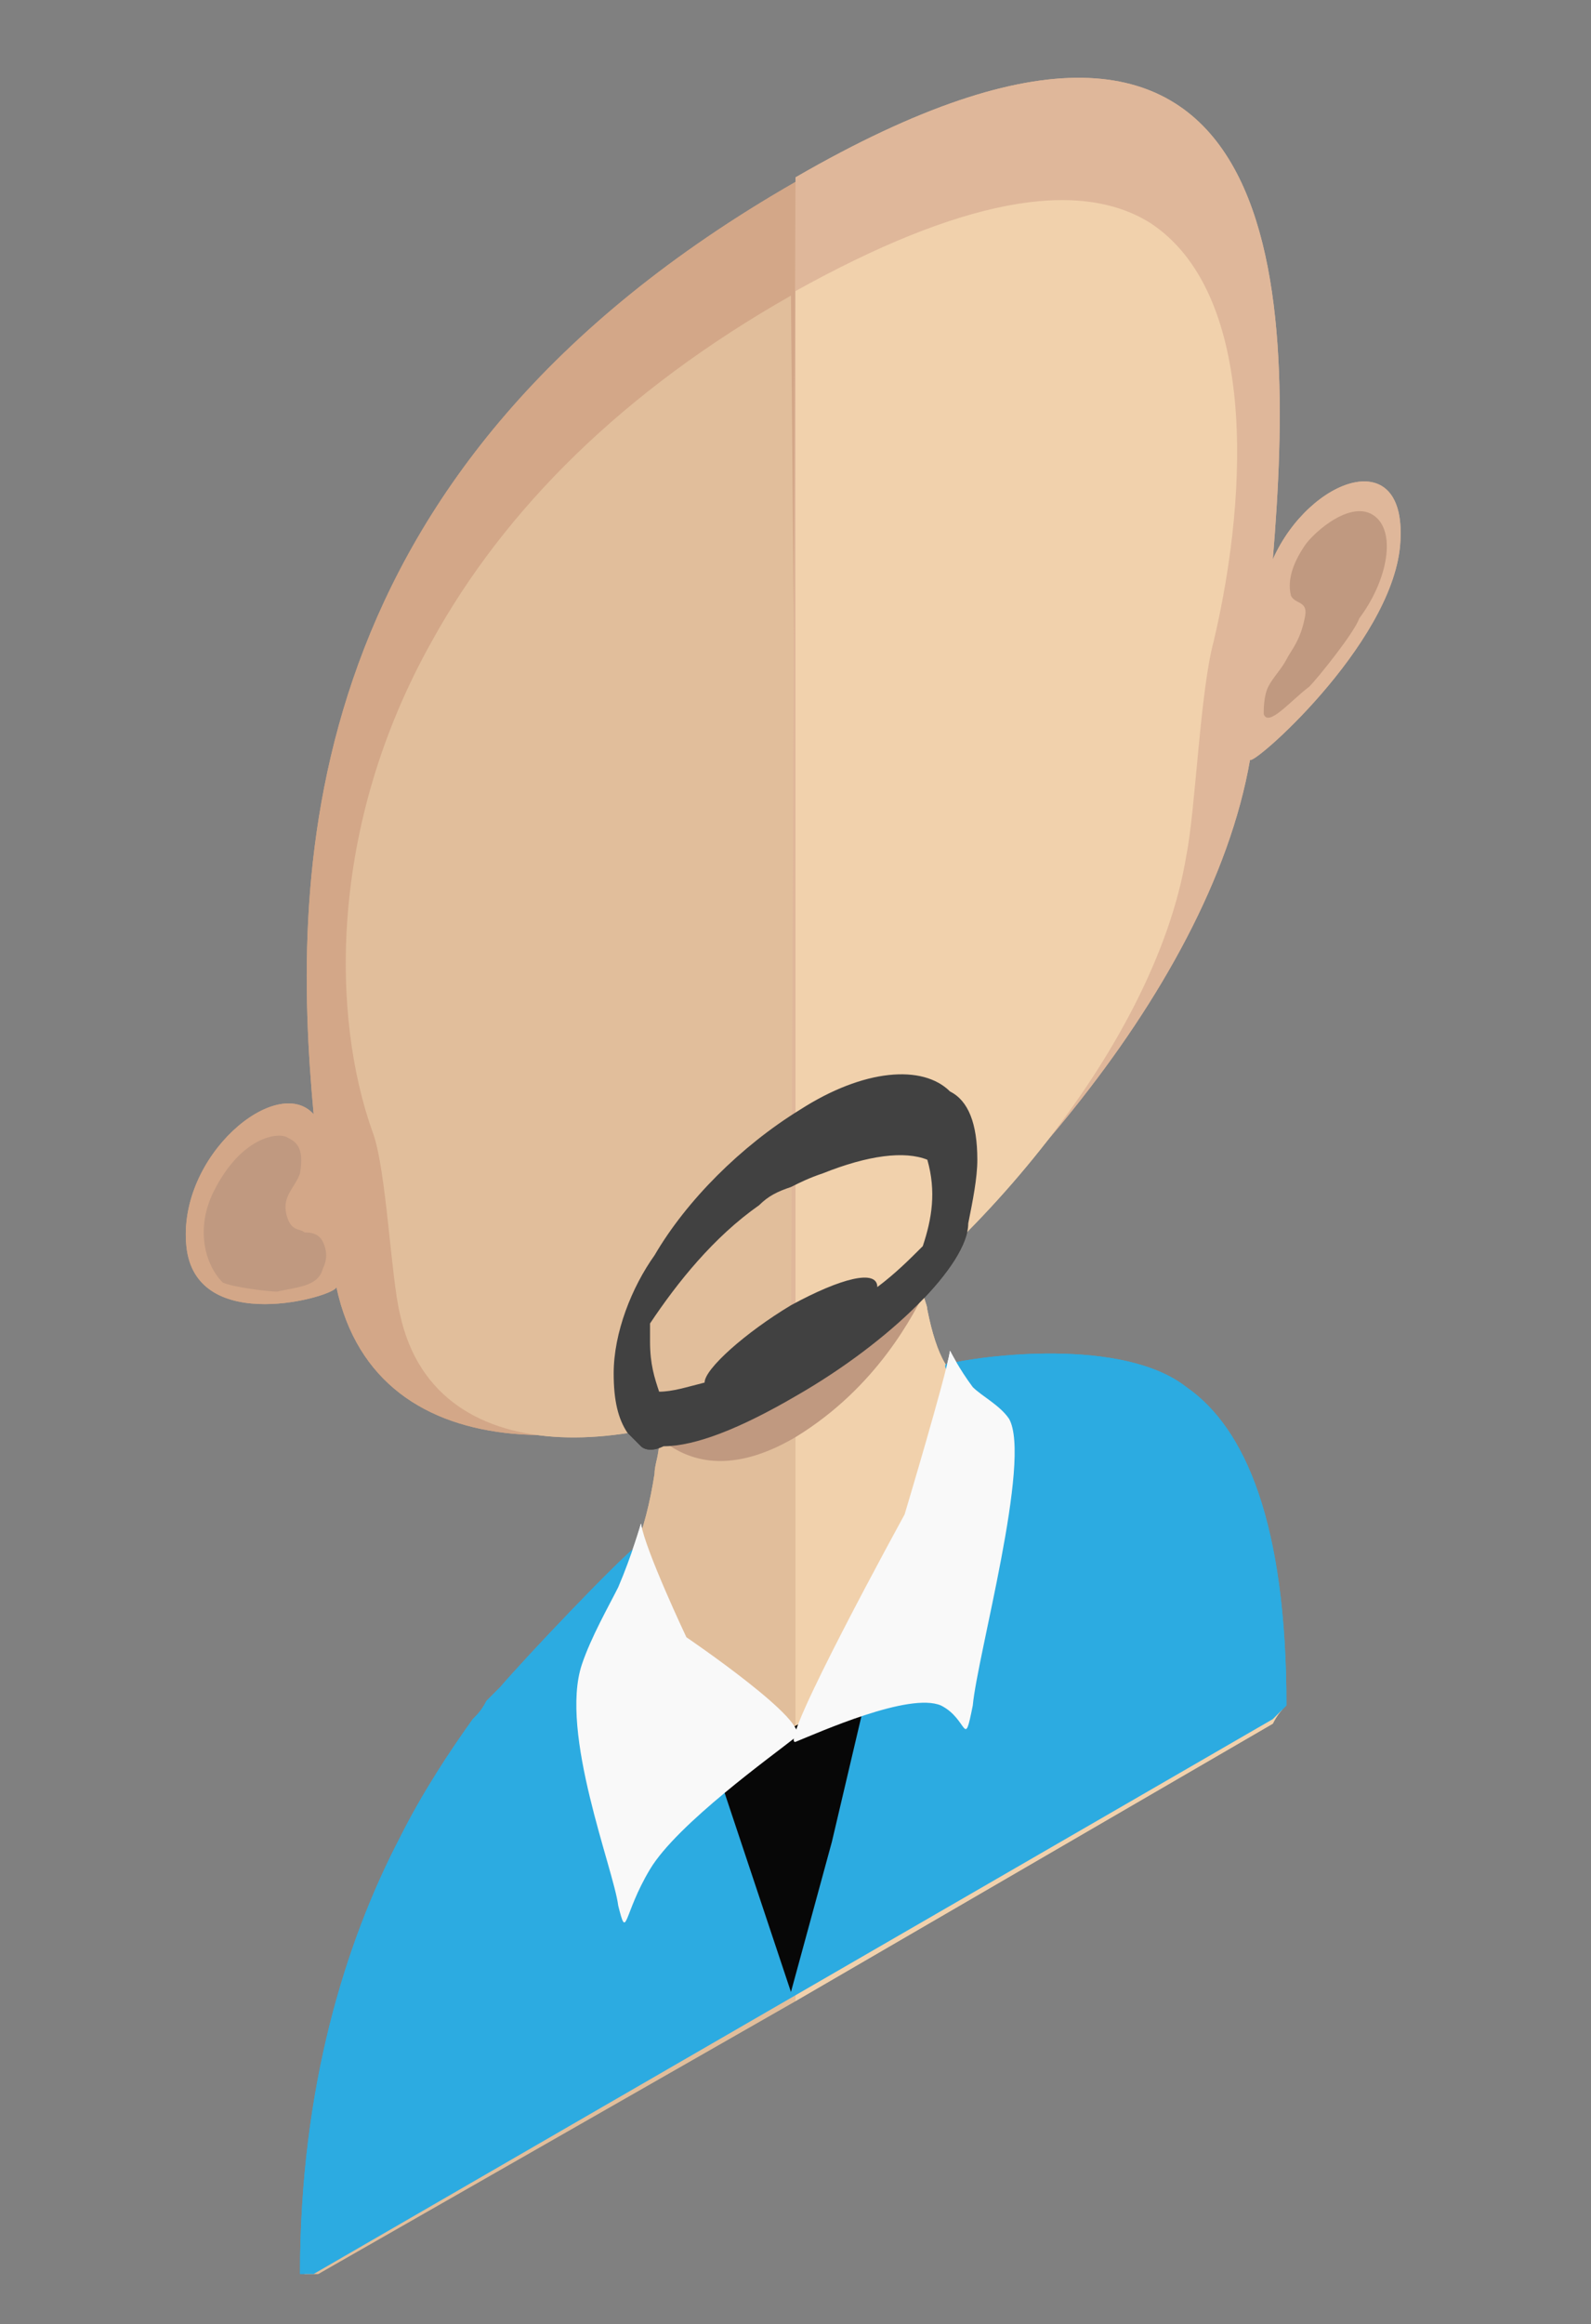 <svg id="Layer_1" xmlns="http://www.w3.org/2000/svg" xmlns:xlink="http://www.w3.org/1999/xlink" viewBox="0 0 35 51.1"><rect x="0" y="0" width="35" height="51.1" fill="#808080" stroke="none"/><style>.st0{fill:#E1BE9B;} .st1{fill:#F1D1AC;} .st2{clip-path:url(#SVGID_2_);fill:#C09980;} .st3{fill:#D3A788;} .st4{fill:#C09980;} .st5{fill:#2CABE1;} .st6{fill:#070707;} .st7{fill:#F9F9F9;} .st8{fill:#DFB79A;} .st9{fill:#414141;} .st10{clip-path:url(#SVGID_4_);fill:#C09980;} .st11{fill:#E2E2E2;} .st12{fill:#AD2130;} .st13{fill:#371E14;} .st14{fill:#22120C;} .st15{fill:#050505;} .st16{fill:#404041;} .st17{opacity:0.7;fill:#C09980;} .st18{fill:#F5EFD6;} .st19{fill:#1F1F33;} .st20{fill:none;} .st21{fill:#1A1A1A;} .st22{fill:#928C44;} .st23{fill:#C6696F;} .st24{fill:#D87374;} .st25{fill:#5C4C52;} .st26{fill:#FFF100;} .st27{clip-path:url(#SVGID_6_);fill:#C09980;} .st28{fill:#462E16;} .st29{fill:#2B2829;} .st30{clip-path:url(#SVGID_8_);fill:#C09980;} .st31{fill:#432612;} .st32{fill:#502C15;} .st33{fill:#383838;} .st34{fill:#6B6B6B;} .st35{clip-path:url(#SVGID_10_);fill:#C09980;} .st36{fill:#2E3083;} .st37{fill:#222323;} .st38{fill:#231F20;} .st39{fill:#222255;} .st40{fill:#FFFFFF;} .st41{clip-path:url(#SVGID_12_);fill:#C09980;} .st42{clip-path:url(#SVGID_14_);fill:#C09980;} .st43{fill:#2A1F17;} .st44{fill:none;stroke:#231F20;stroke-width:0.5;stroke-miterlimit:10;} .st45{fill:#473325;} .st46{fill:#ED827C;} .st47{fill:#181818;} .st48{fill:#191818;} .st49{fill:#857095;} .st50{fill:#718FAF;} .st51{fill:#DEDEEF;} .st52{clip-path:url(#SVGID_16_);fill:#C09980;} .st53{clip-path:url(#SVGID_18_);fill:#C09980;} .st54{clip-path:url(#SVGID_20_);fill:#C09980;} .st55{fill:#AE7546;} .st56{fill:#CD926B;} .st57{fill:#563B20;} .st58{fill:#935D34;} .st59{fill:#332214;} .st60{fill:#DCAE8F;} .st61{fill:#267138;} .st62{fill:#F6ED83;} .st63{fill:#E77C7C;} .st64{fill:#694A25;} .st65{fill:#2B0F0F;} .st66{clip-path:url(#SVGID_22_);fill:#C09980;} .st67{fill:#C76A6F;} .st68{fill:#28160E;} .st69{fill:#3E2116;} .st70{fill:#27160F;} .st71{fill:#16374B;} .st72{fill:#4E1123;} .st73{clip-path:url(#SVGID_24_);fill:#C09980;} .st74{fill:#F7DF2F;} .st75{fill:#7C712D;} .st76{fill:#455BA8;} .st77{fill:#E1CF2A;} .st78{fill:#494A7D;} .st79{fill:#1E2859;} .st80{fill:#483417;} .st81{fill:#E6E7E8;} .st82{fill:#965458;} .st83{clip-path:url(#SVGID_26_);fill:#C09980;} .st84{fill:#DDDDDC;} .st85{fill:#7D494E;} .st86{fill:#182121;} .st87{clip-path:url(#SVGID_32_);fill:#C09980;} .st88{clip-path:url(#SVGID_38_);fill:#C09980;} .st89{fill:#D6868D;} .st90{fill:#0D0D10;} .st91{fill:#865823;} .st92{clip-path:url(#SVGID_40_);fill:#C09980;} .st93{fill:#B7854E;} .st94{fill:#A06D38;} .st95{fill:#44803C;} .st96{fill:#366933;} .st97{fill:#EADE59;} .st98{fill:#DFCF3F;} .st99{fill:#C52026;} .st100{clip-path:url(#SVGID_42_);fill:#C09980;} .st101{fill:#D3D3D3;} .st102{fill:#EFEFEF;} .st103{fill:#EDC01B;} .st104{clip-path:url(#SVGID_44_);fill:#C09980;} .st105{fill:#F1D0B3;} .st106{fill:#5AACC4;} .st107{fill:#3A4D80;} .st108{fill:#4A484A;} .st109{clip-path:url(#SVGID_46_);fill:#C09980;} .st110{fill:#F1F1F2;} .st111{clip-path:url(#SVGID_48_);fill:#C09980;} .st112{clip-path:url(#SVGID_50_);fill:#C09980;} .st113{fill:#2D3518;} .st114{fill:#1C263F;} .st115{clip-path:url(#SVGID_52_);fill:#C09980;} .st116{fill:#774C1E;} .st117{fill:#864F21;} .st118{fill:#174F3E;} .st119{fill:#103529;} .st120{fill:#FFF5F0;} .st121{fill:#606060;} .st122{fill:#393C3D;} .st123{fill:#DDB58E;} .st124{fill:#E0605C;}</style><path class="st0" d="M17.5 24.7V44L7 50h-.3c0-8.5 4.4-13 5.9-14.4.3-.3.5-.4.5-.4h.1l.1-.1c.5-.4.9-1.4 1.1-2.7 0-.2.1-.4.1-.7.1-.4.1-.8.1-1.2 0-.2 0-.5.1-.7.1-1.2.1-2.5.1-3.8.1 0 1.5-.7 2.7-1.3"/><path class="st1" d="M28.2 37.6s-.1.1-.2.3L17.5 44V24.7C18.6 24 20 23 20 23c0 1.2 0 2.5.1 3.6 0 .2 0 .4.1.7 0 .4.1.7.1 1.1 0 .1.1.3.1.4.2 1 .5 1.6 1 1.6h.1c.1 0 .2 0 .2-.1 0 0 .2-.1.5-.2 1.6-.5 6-1.1 6 7.5"/><defs><path id="SVGID_1_" d="M14.6 33.3l5.8-3.4v-3.4l-5.8 3.3z"/></defs><clipPath id="SVGID_2_"><use xlink:href="#SVGID_1_" overflow="visible"/></clipPath><path class="st2" d="M20.4 28.3c-.3.6-1.1 2.2-2.9 3.3-1.7 1-2.6.3-2.9.1.1-.4.1-.8.1-1.2 0-.2 0-.5.1-.7.8-.3 1.7-.7 2.6-1.2 1-.6 1.9-1.2 2.7-1.9 0 .2 0 .4.1.7.1.3.1.6.2.9"/><path class="st3" d="M17.5 4C6.5 10.3 6.4 19.1 6.9 24.5c-.8-.9-3 .9-2.8 2.9.2 2 3.3 1.1 3.3.9.9 4.2 6.1 3.8 10.1 1.8V4c0-.1 0 0 0 0"/><path class="st4" d="M4.7 26.2c.6-1.2 1.4-1.3 1.6-1.2.2.1.4.2.3.8-.1.3-.4.5-.3.9.1.4.3.3.4.4.1 0 .3 0 .4.2.1.2.1.4 0 .6-.1.4-.6.4-1 .5-.2 0-1-.1-1.2-.2-.4-.4-.6-1.2-.2-2"/><path class="st0" d="M17.4 6.5c-3.7 2.1-6.3 4.7-7.9 7.6-2.3 4.1-2.2 8.3-1.3 10.8.3.8.4 3.2.6 4 .8 3.7 5.7 3.1 8.8 1.2l-.2-23.6c.1 0 0 0 0 0"/><path class="st5" d="M28.3 37.5l-.3.3L6.9 50h-.3c0-4.1 1-7.3 2.2-9.6.5-1 1.1-1.9 1.6-2.6.1-.1.2-.2.3-.4l.3-.3c.6-.7 2.6-2.8 3-3.1l-.7 2.2c0 .8 2 3.1 4.1 1.9 2.2-1.3 4.4-6.2 4.3-7 .2-.5-1-.8-.9-1.1.8-.2 3.9-.6 5.3.5 1.3.9 2.2 3 2.2 7"/><path class="st6" d="M17.4 43.8l-.8-2.4-.8-2.4 1.6-1 1.7-.9-.8 3.4z"/><path class="st7" d="M22.2 31.2c-.2-.3-.6-.5-.8-.7-.3-.4-.5-.8-.5-.8-.1.6-1 3.6-1 3.6s-2.8 5.1-2.4 5c.5-.2 2.5-1.1 3.2-.8.6.3.5 1 .7 0 .1-1.1 1.3-5.4.8-6.3"/><path class="st7" d="M15.1 36s-.9-1.9-1-2.5c0 0-.2.7-.5 1.4-.2.4-.6 1.1-.8 1.7-.5 1.5.7 4.5.8 5.3.2.8.1.2.7-.8s2.7-2.5 3.2-2.9c.4-.3-2.4-2.2-2.4-2.2"/><path class="st8" d="M17.5 3.9c10.9-6.3 11 2.4 10.5 8.4.8-1.8 3-2.6 2.8-.3-.2 2.2-3.3 4.9-3.3 4.7-.9 5.2-6.1 10.8-10.1 13.5l.1-26.3c0 .1 0 .1 0 0"/><path class="st1" d="M25.3 4.9c-1.6-1-4.2-.5-7.8 1.5v23.7c3.6-2.1 7.9-7 8.6-11.3.2-1 .3-3.6.6-4.7.8-3.4.9-7.7-1.4-9.2"/><path class="st4" d="M30.3 11.4c-.5-.5-1.4.3-1.6.6-.2.3-.4.7-.3 1.1.1.2.4.1.3.5-.1.5-.3.7-.4.9-.1.2-.3.4-.4.6-.1.2-.1.5-.1.6.1.3.6-.3 1-.6.2-.2 1-1.2 1.1-1.5.6-.8.8-1.8.4-2.2"/><g><path class="st9" d="M21.5 25.5c0-.8-.2-1.3-.6-1.5-.6-.6-1.9-.5-3.3.4-1.3.8-2.5 2-3.2 3.2-.5.7-.9 1.7-.9 2.6 0 .6.1 1 .3 1.3l.3.3c.1.1.3.1.5 0 .7 0 1.7-.4 2.9-1.1 2.1-1.2 3.8-2.9 3.8-3.8.1-.5.2-1 .2-1.4zm-1.2 1.9c-.3.3-.6.6-1 .9 0-.4-.8-.2-1.9.4-1 .6-1.9 1.4-1.9 1.7-.4.1-.7.2-1 .2-.1-.3-.2-.6-.2-1.1v-.4c.6-.9 1.4-1.9 2.4-2.6.2-.2.4-.3.7-.4.2-.1.4-.2.7-.3 1-.4 1.8-.5 2.3-.3.2.7.1 1.3-.1 1.9z"/></g><g><path class="st0" d="M17.5 24.7V44L7 50h-.3c0-8.5 4.4-13 5.9-14.4.3-.3.5-.4.5-.4h.1l.1-.1c.5-.4.9-1.4 1.1-2.7 0-.2.1-.4.1-.7.1-.4.1-.8.1-1.2 0-.2 0-.5.1-.7.1-1.2.1-2.5.1-3.8.1 0 1.5-.7 2.7-1.3"/><path class="st1" d="M28.2 37.6s-.1.1-.2.3L17.5 44V24.7C18.6 24 20 23 20 23c0 1.2 0 2.5.1 3.6 0 .2 0 .4.1.7 0 .4.1.7.1 1.1 0 .1.1.3.1.4.2 1 .5 1.6 1 1.6h.1c.1 0 .2 0 .2-.1 0 0 .2-.1.5-.2 1.6-.5 6-1.1 6 7.5"/><defs><path id="SVGID_11_" d="M14.6 33.3l5.8-3.4v-3.4l-5.8 3.3z"/></defs><clipPath id="SVGID_4_"><use xlink:href="#SVGID_11_" overflow="visible"/></clipPath><path class="st10" d="M20.4 28.3c-.3.6-1.1 2.2-2.9 3.3-1.7 1-2.6.3-2.9.1.1-.4.1-.8.1-1.2 0-.2 0-.5.1-.7.8-.3 1.7-.7 2.6-1.2 1-.6 1.9-1.2 2.7-1.9 0 .2 0 .4.1.7.1.3.1.6.2.9"/><path class="st3" d="M17.5 4C6.5 10.3 6.4 19.1 6.9 24.5c-.8-.9-3 .9-2.8 2.9.2 2 3.3 1.1 3.3.9.9 4.2 6.1 3.8 10.1 1.8V4c0-.1 0 0 0 0"/><path class="st4" d="M4.7 26.2c.6-1.2 1.4-1.3 1.6-1.2.2.1.4.2.3.8-.1.3-.4.5-.3.9.1.4.3.3.4.4.1 0 .3 0 .4.2.1.2.1.4 0 .6-.1.4-.6.4-1 .5-.2 0-1-.1-1.2-.2-.4-.4-.6-1.2-.2-2"/><path class="st0" d="M17.4 6.5c-3.7 2.1-6.3 4.7-7.9 7.6-2.3 4.1-2.2 8.3-1.3 10.8.3.8.4 3.2.6 4 .8 3.7 5.7 3.1 8.8 1.2l-.2-23.6c.1 0 0 0 0 0"/><path class="st5" d="M28.3 37.5l-.3.3L6.9 50h-.3c0-4.1 1-7.3 2.2-9.6.5-1 1.1-1.9 1.6-2.6.1-.1.2-.2.3-.4l.3-.3c.6-.7 2.6-2.8 3-3.1l-.7 2.2c0 .8 2 3.1 4.1 1.9 2.2-1.3 4.4-6.2 4.3-7 .2-.5-1-.8-.9-1.1.8-.2 3.9-.6 5.3.5 1.3.9 2.2 3 2.2 7"/><path class="st6" d="M17.4 43.8l-.8-2.4-.8-2.4 1.6-1 1.7-.9-.8 3.4z"/><path class="st7" d="M22.2 31.2c-.2-.3-.6-.5-.8-.7-.3-.4-.5-.8-.5-.8-.1.6-1 3.6-1 3.6s-2.8 5.1-2.4 5c.5-.2 2.5-1.1 3.2-.8.6.3.5 1 .7 0 .1-1.1 1.3-5.4.8-6.3"/><path class="st7" d="M15.1 36s-.9-1.9-1-2.5c0 0-.2.7-.5 1.4-.2.4-.6 1.1-.8 1.7-.5 1.5.7 4.5.8 5.3.2.8.1.2.7-.8s2.7-2.5 3.2-2.9c.4-.3-2.4-2.2-2.4-2.2"/><path class="st8" d="M17.5 3.9c10.9-6.3 11 2.4 10.5 8.4.8-1.8 3-2.6 2.8-.3-.2 2.2-3.3 4.9-3.3 4.7-.9 5.2-6.1 10.8-10.1 13.5l.1-26.3c0 .1 0 .1 0 0"/><path class="st1" d="M25.3 4.9c-1.6-1-4.2-.5-7.8 1.5v23.7c3.6-2.1 7.9-7 8.6-11.3.2-1 .3-3.6.6-4.7.8-3.4.9-7.7-1.4-9.2"/><path class="st4" d="M30.3 11.4c-.5-.5-1.4.3-1.6.6-.2.3-.4.7-.3 1.1.1.2.4.1.3.5-.1.5-.3.7-.4.9-.1.2-.3.4-.4.6-.1.2-.1.5-.1.6.1.3.6-.3 1-.6.2-.2 1-1.2 1.1-1.5.6-.8.8-1.8.4-2.2"/><g><path class="st9" d="M21.5 25.5c0-.8-.2-1.3-.6-1.5-.6-.6-1.9-.5-3.3.4-1.3.8-2.5 2-3.2 3.2-.5.7-.9 1.7-.9 2.6 0 .6.1 1 .3 1.3l.3.3c.1.1.3.1.5 0 .7 0 1.7-.4 2.9-1.1 2.1-1.2 3.8-2.9 3.8-3.8.1-.5.2-1 .2-1.4zm-1.2 1.9c-.3.3-.6.6-1 .9 0-.4-.8-.2-1.9.4-1 .6-1.9 1.4-1.9 1.7-.4.1-.7.2-1 .2-.1-.3-.2-.6-.2-1.1v-.4c.6-.9 1.4-1.9 2.4-2.6.2-.2.4-.3.7-.4.2-.1.4-.2.7-.3 1-.4 1.8-.5 2.3-.3.2.7.1 1.3-.1 1.9z"/></g></g></svg>